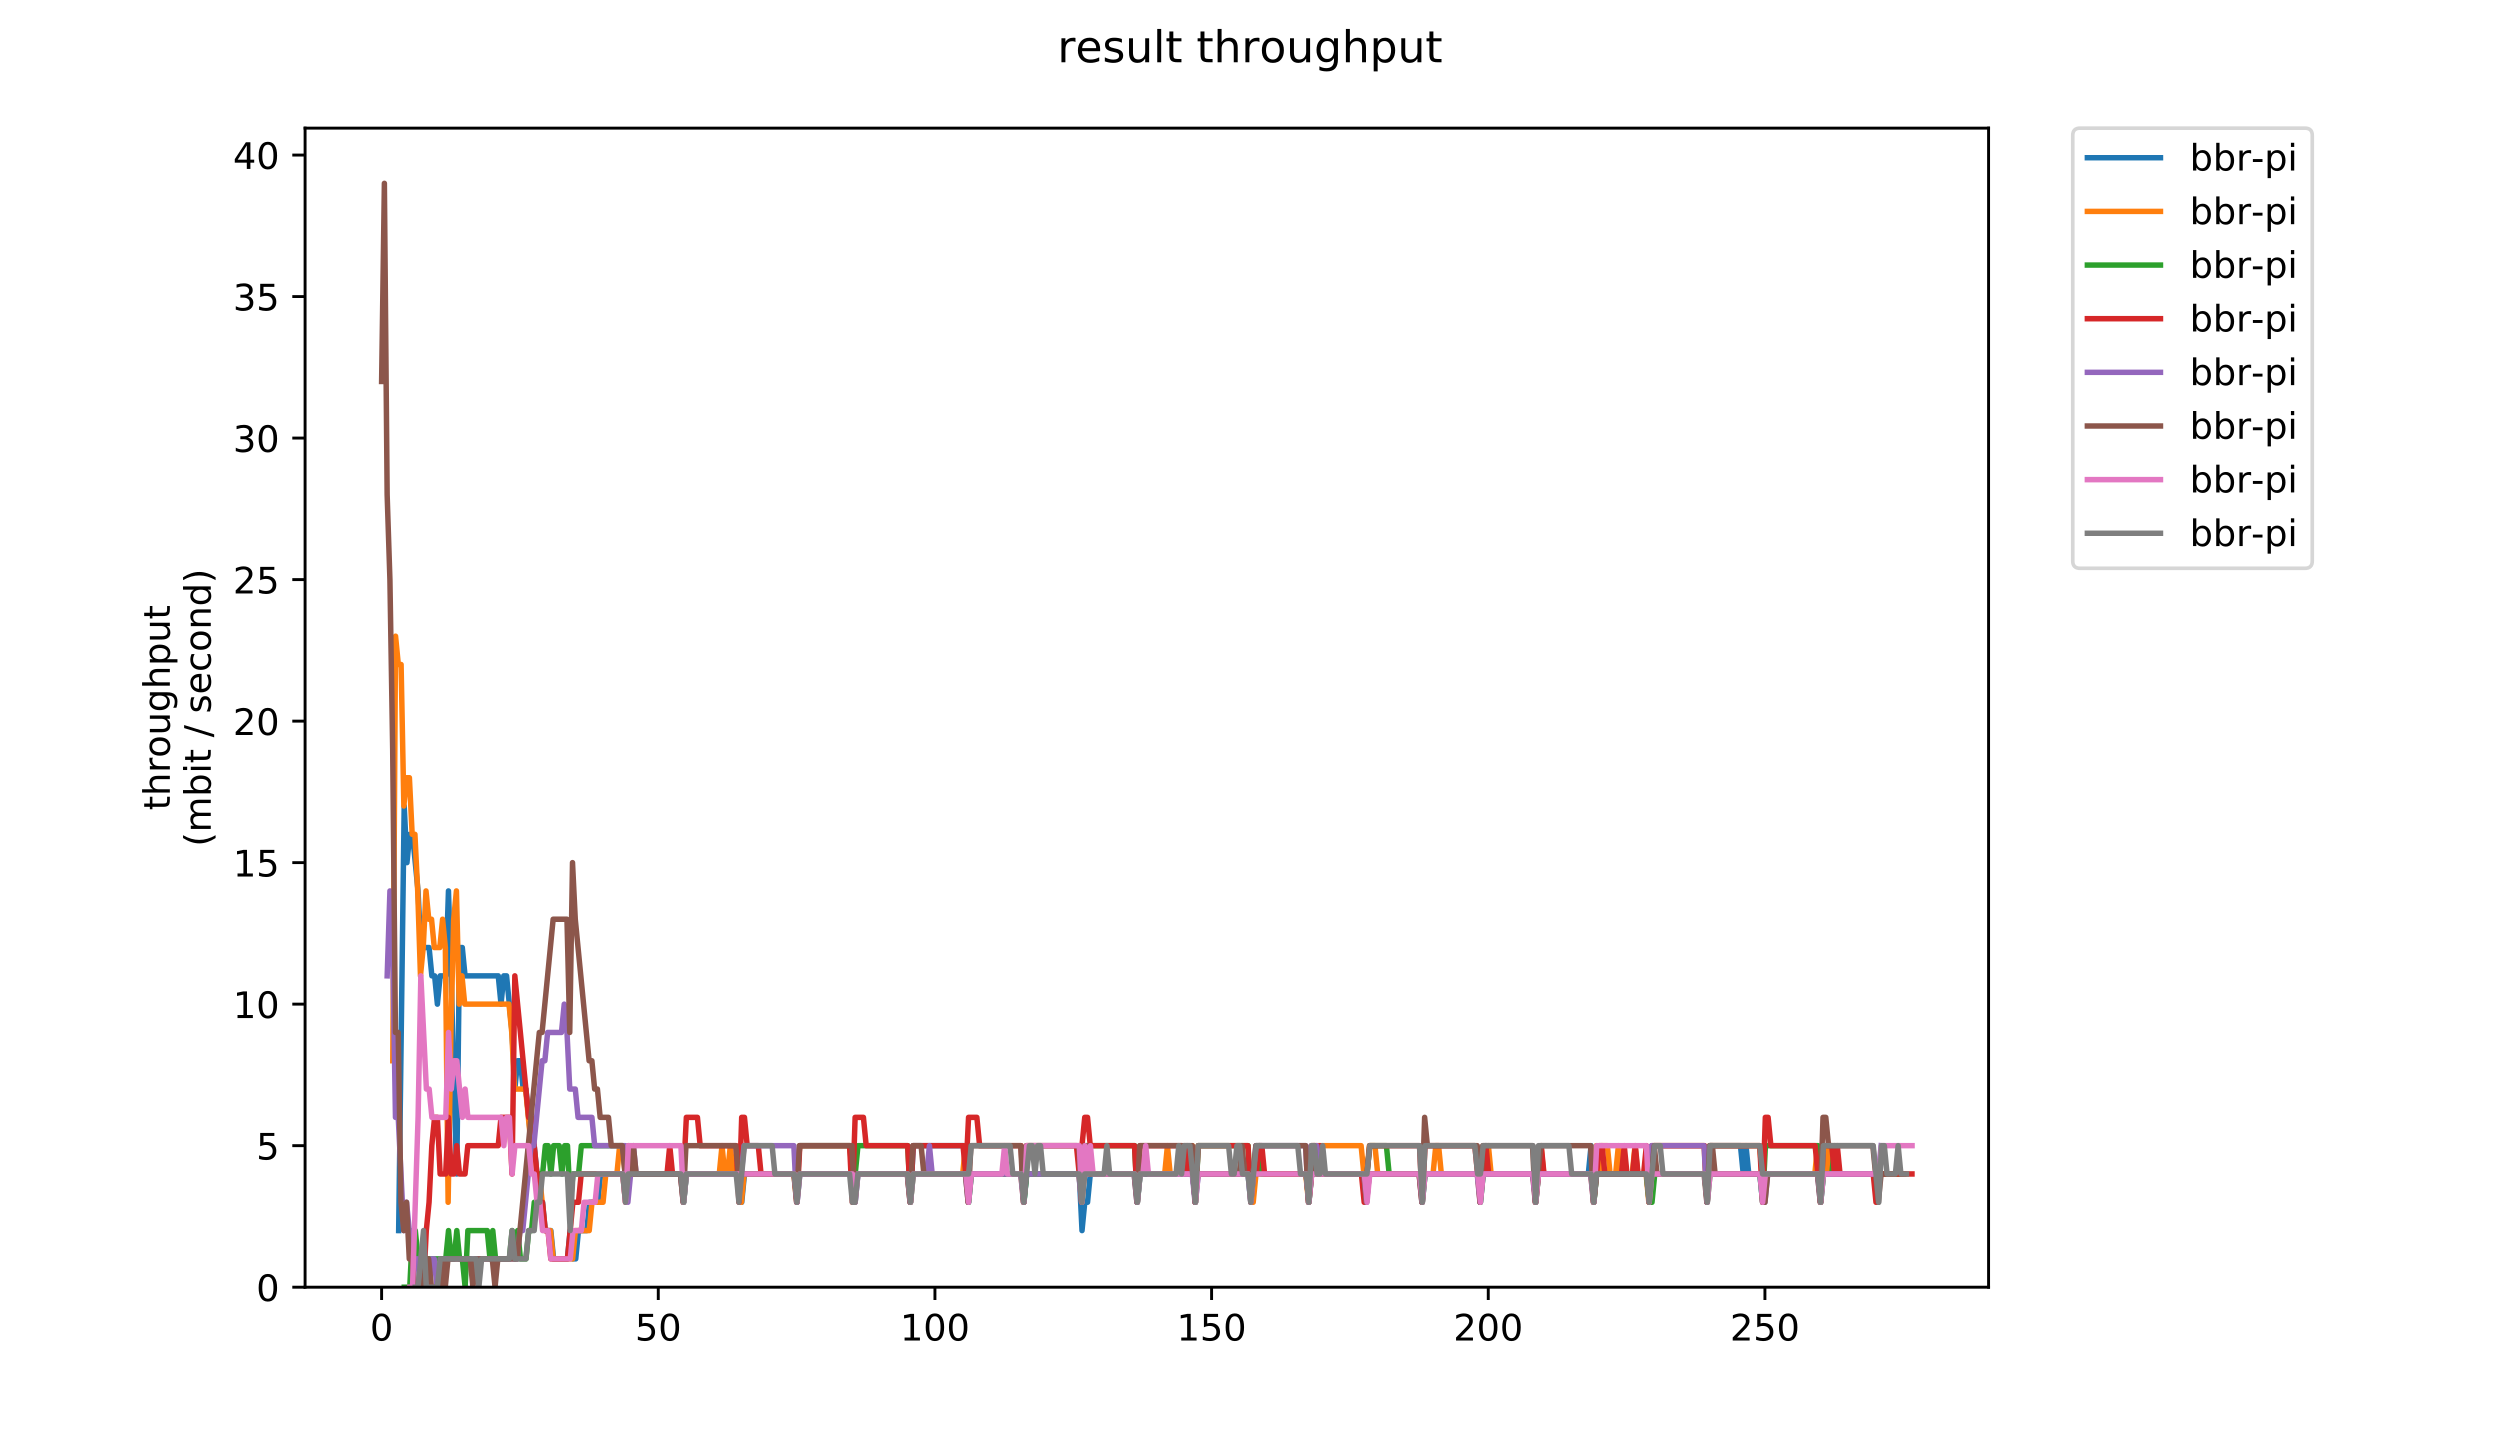 <?xml version="1.0" encoding="utf-8" standalone="no"?>
<!DOCTYPE svg PUBLIC "-//W3C//DTD SVG 1.1//EN"
  "http://www.w3.org/Graphics/SVG/1.1/DTD/svg11.dtd">
<!-- Created with matplotlib (https://matplotlib.org/) -->
<svg height="396pt" version="1.1" viewBox="0 0 684 396" width="684pt" xmlns="http://www.w3.org/2000/svg" xmlns:xlink="http://www.w3.org/1999/xlink">
 <defs>
  <style type="text/css">
*{stroke-linecap:butt;stroke-linejoin:round;}
  </style>
 </defs>
 <g id="figure_1">
  <g id="patch_1">
   <path d="M 0 396 
L 684 396 
L 684 0 
L 0 0 
z
" style="fill:#ffffff;"/>
  </g>
  <g id="axes_1">
   <g id="patch_2">
    <path d="M 83.472 352.174 
L 544.074 352.174 
L 544.074 35.062 
L 83.472 35.062 
z
" style="fill:#ffffff;"/>
   </g>
   <g id="matplotlib.axis_1">
    <g id="xtick_1">
     <g id="line2d_1">
      <defs>
       <path d="M 0 0 
L 0 3.5 
" id="m14597b8c49" style="stroke:#000000;stroke-width:0.8;"/>
      </defs>
      <g>
       <use style="stroke:#000000;stroke-width:0.8;" x="104.409" xlink:href="#m14597b8c49" y="352.174"/>
      </g>
     </g>
     <g id="text_1">
      <!-- 0 -->
      <defs>
       <path d="M 31.781 66.406 
Q 24.172 66.406 20.328 58.906 
Q 16.5 51.422 16.5 36.375 
Q 16.5 21.391 20.328 13.891 
Q 24.172 6.391 31.781 6.391 
Q 39.453 6.391 43.281 13.891 
Q 47.125 21.391 47.125 36.375 
Q 47.125 51.422 43.281 58.906 
Q 39.453 66.406 31.781 66.406 
z
M 31.781 74.219 
Q 44.047 74.219 50.516 64.516 
Q 56.984 54.828 56.984 36.375 
Q 56.984 17.969 50.516 8.266 
Q 44.047 -1.422 31.781 -1.422 
Q 19.531 -1.422 13.062 8.266 
Q 6.594 17.969 6.594 36.375 
Q 6.594 54.828 13.062 64.516 
Q 19.531 74.219 31.781 74.219 
z
" id="DejaVuSans-48"/>
      </defs>
      <g transform="translate(101.228 366.773)scale(0.1 -0.1)">
       <use xlink:href="#DejaVuSans-48"/>
      </g>
     </g>
    </g>
    <g id="xtick_2">
     <g id="line2d_2">
      <g>
       <use style="stroke:#000000;stroke-width:0.8;" x="180.103" xlink:href="#m14597b8c49" y="352.174"/>
      </g>
     </g>
     <g id="text_2">
      <!-- 50 -->
      <defs>
       <path d="M 10.797 72.906 
L 49.516 72.906 
L 49.516 64.594 
L 19.828 64.594 
L 19.828 46.734 
Q 21.969 47.469 24.109 47.828 
Q 26.266 48.188 28.422 48.188 
Q 40.625 48.188 47.75 41.5 
Q 54.891 34.812 54.891 23.391 
Q 54.891 11.625 47.562 5.094 
Q 40.234 -1.422 26.906 -1.422 
Q 22.312 -1.422 17.547 -0.641 
Q 12.797 0.141 7.719 1.703 
L 7.719 11.625 
Q 12.109 9.234 16.797 8.062 
Q 21.484 6.891 26.703 6.891 
Q 35.156 6.891 40.078 11.328 
Q 45.016 15.766 45.016 23.391 
Q 45.016 31 40.078 35.438 
Q 35.156 39.891 26.703 39.891 
Q 22.75 39.891 18.812 39.016 
Q 14.891 38.141 10.797 36.281 
z
" id="DejaVuSans-53"/>
      </defs>
      <g transform="translate(173.741 366.773)scale(0.1 -0.1)">
       <use xlink:href="#DejaVuSans-53"/>
       <use x="63.623" xlink:href="#DejaVuSans-48"/>
      </g>
     </g>
    </g>
    <g id="xtick_3">
     <g id="line2d_3">
      <g>
       <use style="stroke:#000000;stroke-width:0.8;" x="255.798" xlink:href="#m14597b8c49" y="352.174"/>
      </g>
     </g>
     <g id="text_3">
      <!-- 100 -->
      <defs>
       <path d="M 12.406 8.297 
L 28.516 8.297 
L 28.516 63.922 
L 10.984 60.406 
L 10.984 69.391 
L 28.422 72.906 
L 38.281 72.906 
L 38.281 8.297 
L 54.391 8.297 
L 54.391 0 
L 12.406 0 
z
" id="DejaVuSans-49"/>
      </defs>
      <g transform="translate(246.254 366.773)scale(0.1 -0.1)">
       <use xlink:href="#DejaVuSans-49"/>
       <use x="63.623" xlink:href="#DejaVuSans-48"/>
       <use x="127.246" xlink:href="#DejaVuSans-48"/>
      </g>
     </g>
    </g>
    <g id="xtick_4">
     <g id="line2d_4">
      <g>
       <use style="stroke:#000000;stroke-width:0.8;" x="331.492" xlink:href="#m14597b8c49" y="352.174"/>
      </g>
     </g>
     <g id="text_4">
      <!-- 150 -->
      <g transform="translate(321.949 366.773)scale(0.1 -0.1)">
       <use xlink:href="#DejaVuSans-49"/>
       <use x="63.623" xlink:href="#DejaVuSans-53"/>
       <use x="127.246" xlink:href="#DejaVuSans-48"/>
      </g>
     </g>
    </g>
    <g id="xtick_5">
     <g id="line2d_5">
      <g>
       <use style="stroke:#000000;stroke-width:0.8;" x="407.187" xlink:href="#m14597b8c49" y="352.174"/>
      </g>
     </g>
     <g id="text_5">
      <!-- 200 -->
      <defs>
       <path d="M 19.188 8.297 
L 53.609 8.297 
L 53.609 0 
L 7.328 0 
L 7.328 8.297 
Q 12.938 14.109 22.625 23.891 
Q 32.328 33.688 34.812 36.531 
Q 39.547 41.844 41.422 45.531 
Q 43.312 49.219 43.312 52.781 
Q 43.312 58.594 39.234 62.25 
Q 35.156 65.922 28.609 65.922 
Q 23.969 65.922 18.812 64.312 
Q 13.672 62.703 7.812 59.422 
L 7.812 69.391 
Q 13.766 71.781 18.938 73 
Q 24.125 74.219 28.422 74.219 
Q 39.75 74.219 46.484 68.547 
Q 53.219 62.891 53.219 53.422 
Q 53.219 48.922 51.531 44.891 
Q 49.859 40.875 45.406 35.406 
Q 44.188 33.984 37.641 27.219 
Q 31.109 20.453 19.188 8.297 
z
" id="DejaVuSans-50"/>
      </defs>
      <g transform="translate(397.643 366.773)scale(0.1 -0.1)">
       <use xlink:href="#DejaVuSans-50"/>
       <use x="63.623" xlink:href="#DejaVuSans-48"/>
       <use x="127.246" xlink:href="#DejaVuSans-48"/>
      </g>
     </g>
    </g>
    <g id="xtick_6">
     <g id="line2d_6">
      <g>
       <use style="stroke:#000000;stroke-width:0.8;" x="482.882" xlink:href="#m14597b8c49" y="352.174"/>
      </g>
     </g>
     <g id="text_6">
      <!-- 250 -->
      <g transform="translate(473.338 366.773)scale(0.1 -0.1)">
       <use xlink:href="#DejaVuSans-50"/>
       <use x="63.623" xlink:href="#DejaVuSans-53"/>
       <use x="127.246" xlink:href="#DejaVuSans-48"/>
      </g>
     </g>
    </g>
   </g>
   <g id="matplotlib.axis_2">
    <g id="ytick_1">
     <g id="line2d_7">
      <defs>
       <path d="M 0 0 
L -3.5 0 
" id="m90aaa22630" style="stroke:#000000;stroke-width:0.8;"/>
      </defs>
      <g>
       <use style="stroke:#000000;stroke-width:0.8;" x="83.472" xlink:href="#m90aaa22630" y="352.174"/>
      </g>
     </g>
     <g id="text_7">
      <!-- 0 -->
      <g transform="translate(70.11 355.973)scale(0.1 -0.1)">
       <use xlink:href="#DejaVuSans-48"/>
      </g>
     </g>
    </g>
    <g id="ytick_2">
     <g id="line2d_8">
      <g>
       <use style="stroke:#000000;stroke-width:0.8;" x="83.472" xlink:href="#m90aaa22630" y="313.455"/>
      </g>
     </g>
     <g id="text_8">
      <!-- 5 -->
      <g transform="translate(70.11 317.254)scale(0.1 -0.1)">
       <use xlink:href="#DejaVuSans-53"/>
      </g>
     </g>
    </g>
    <g id="ytick_3">
     <g id="line2d_9">
      <g>
       <use style="stroke:#000000;stroke-width:0.8;" x="83.472" xlink:href="#m90aaa22630" y="274.735"/>
      </g>
     </g>
     <g id="text_9">
      <!-- 10 -->
      <g transform="translate(63.747 278.535)scale(0.1 -0.1)">
       <use xlink:href="#DejaVuSans-49"/>
       <use x="63.623" xlink:href="#DejaVuSans-48"/>
      </g>
     </g>
    </g>
    <g id="ytick_4">
     <g id="line2d_10">
      <g>
       <use style="stroke:#000000;stroke-width:0.8;" x="83.472" xlink:href="#m90aaa22630" y="236.016"/>
      </g>
     </g>
     <g id="text_10">
      <!-- 15 -->
      <g transform="translate(63.747 239.815)scale(0.1 -0.1)">
       <use xlink:href="#DejaVuSans-49"/>
       <use x="63.623" xlink:href="#DejaVuSans-53"/>
      </g>
     </g>
    </g>
    <g id="ytick_5">
     <g id="line2d_11">
      <g>
       <use style="stroke:#000000;stroke-width:0.8;" x="83.472" xlink:href="#m90aaa22630" y="197.297"/>
      </g>
     </g>
     <g id="text_11">
      <!-- 20 -->
      <g transform="translate(63.747 201.096)scale(0.1 -0.1)">
       <use xlink:href="#DejaVuSans-50"/>
       <use x="63.623" xlink:href="#DejaVuSans-48"/>
      </g>
     </g>
    </g>
    <g id="ytick_6">
     <g id="line2d_12">
      <g>
       <use style="stroke:#000000;stroke-width:0.8;" x="83.472" xlink:href="#m90aaa22630" y="158.577"/>
      </g>
     </g>
     <g id="text_12">
      <!-- 25 -->
      <g transform="translate(63.747 162.377)scale(0.1 -0.1)">
       <use xlink:href="#DejaVuSans-50"/>
       <use x="63.623" xlink:href="#DejaVuSans-53"/>
      </g>
     </g>
    </g>
    <g id="ytick_7">
     <g id="line2d_13">
      <g>
       <use style="stroke:#000000;stroke-width:0.8;" x="83.472" xlink:href="#m90aaa22630" y="119.858"/>
      </g>
     </g>
     <g id="text_13">
      <!-- 30 -->
      <defs>
       <path d="M 40.578 39.312 
Q 47.656 37.797 51.625 33 
Q 55.609 28.219 55.609 21.188 
Q 55.609 10.406 48.188 4.484 
Q 40.766 -1.422 27.094 -1.422 
Q 22.516 -1.422 17.656 -0.516 
Q 12.797 0.391 7.625 2.203 
L 7.625 11.719 
Q 11.719 9.328 16.594 8.109 
Q 21.484 6.891 26.812 6.891 
Q 36.078 6.891 40.938 10.547 
Q 45.797 14.203 45.797 21.188 
Q 45.797 27.641 41.281 31.266 
Q 36.766 34.906 28.719 34.906 
L 20.219 34.906 
L 20.219 43.016 
L 29.109 43.016 
Q 36.375 43.016 40.234 45.922 
Q 44.094 48.828 44.094 54.297 
Q 44.094 59.906 40.109 62.906 
Q 36.141 65.922 28.719 65.922 
Q 24.656 65.922 20.016 65.031 
Q 15.375 64.156 9.812 62.312 
L 9.812 71.094 
Q 15.438 72.656 20.344 73.438 
Q 25.25 74.219 29.594 74.219 
Q 40.828 74.219 47.359 69.109 
Q 53.906 64.016 53.906 55.328 
Q 53.906 49.266 50.438 45.094 
Q 46.969 40.922 40.578 39.312 
z
" id="DejaVuSans-51"/>
      </defs>
      <g transform="translate(63.747 123.657)scale(0.1 -0.1)">
       <use xlink:href="#DejaVuSans-51"/>
       <use x="63.623" xlink:href="#DejaVuSans-48"/>
      </g>
     </g>
    </g>
    <g id="ytick_8">
     <g id="line2d_14">
      <g>
       <use style="stroke:#000000;stroke-width:0.8;" x="83.472" xlink:href="#m90aaa22630" y="81.139"/>
      </g>
     </g>
     <g id="text_14">
      <!-- 35 -->
      <g transform="translate(63.747 84.938)scale(0.1 -0.1)">
       <use xlink:href="#DejaVuSans-51"/>
       <use x="63.623" xlink:href="#DejaVuSans-53"/>
      </g>
     </g>
    </g>
    <g id="ytick_9">
     <g id="line2d_15">
      <g>
       <use style="stroke:#000000;stroke-width:0.8;" x="83.472" xlink:href="#m90aaa22630" y="42.419"/>
      </g>
     </g>
     <g id="text_15">
      <!-- 40 -->
      <defs>
       <path d="M 37.797 64.312 
L 12.891 25.391 
L 37.797 25.391 
z
M 35.203 72.906 
L 47.609 72.906 
L 47.609 25.391 
L 58.016 25.391 
L 58.016 17.188 
L 47.609 17.188 
L 47.609 0 
L 37.797 0 
L 37.797 17.188 
L 4.891 17.188 
L 4.891 26.703 
z
" id="DejaVuSans-52"/>
      </defs>
      <g transform="translate(63.747 46.218)scale(0.1 -0.1)">
       <use xlink:href="#DejaVuSans-52"/>
       <use x="63.623" xlink:href="#DejaVuSans-48"/>
      </g>
     </g>
    </g>
    <g id="text_16">
     <!-- throughput -->
     <defs>
      <path d="M 18.312 70.219 
L 18.312 54.688 
L 36.812 54.688 
L 36.812 47.703 
L 18.312 47.703 
L 18.312 18.016 
Q 18.312 11.328 20.141 9.422 
Q 21.969 7.516 27.594 7.516 
L 36.812 7.516 
L 36.812 0 
L 27.594 0 
Q 17.188 0 13.234 3.875 
Q 9.281 7.766 9.281 18.016 
L 9.281 47.703 
L 2.688 47.703 
L 2.688 54.688 
L 9.281 54.688 
L 9.281 70.219 
z
" id="DejaVuSans-116"/>
      <path d="M 54.891 33.016 
L 54.891 0 
L 45.906 0 
L 45.906 32.719 
Q 45.906 40.484 42.875 44.328 
Q 39.844 48.188 33.797 48.188 
Q 26.516 48.188 22.312 43.547 
Q 18.109 38.922 18.109 30.906 
L 18.109 0 
L 9.078 0 
L 9.078 75.984 
L 18.109 75.984 
L 18.109 46.188 
Q 21.344 51.125 25.703 53.562 
Q 30.078 56 35.797 56 
Q 45.219 56 50.047 50.172 
Q 54.891 44.344 54.891 33.016 
z
" id="DejaVuSans-104"/>
      <path d="M 41.109 46.297 
Q 39.594 47.172 37.812 47.578 
Q 36.031 48 33.891 48 
Q 26.266 48 22.188 43.047 
Q 18.109 38.094 18.109 28.812 
L 18.109 0 
L 9.078 0 
L 9.078 54.688 
L 18.109 54.688 
L 18.109 46.188 
Q 20.953 51.172 25.484 53.578 
Q 30.031 56 36.531 56 
Q 37.453 56 38.578 55.875 
Q 39.703 55.766 41.062 55.516 
z
" id="DejaVuSans-114"/>
      <path d="M 30.609 48.391 
Q 23.391 48.391 19.188 42.75 
Q 14.984 37.109 14.984 27.297 
Q 14.984 17.484 19.156 11.844 
Q 23.344 6.203 30.609 6.203 
Q 37.797 6.203 41.984 11.859 
Q 46.188 17.531 46.188 27.297 
Q 46.188 37.016 41.984 42.703 
Q 37.797 48.391 30.609 48.391 
z
M 30.609 56 
Q 42.328 56 49.016 48.375 
Q 55.719 40.766 55.719 27.297 
Q 55.719 13.875 49.016 6.219 
Q 42.328 -1.422 30.609 -1.422 
Q 18.844 -1.422 12.172 6.219 
Q 5.516 13.875 5.516 27.297 
Q 5.516 40.766 12.172 48.375 
Q 18.844 56 30.609 56 
z
" id="DejaVuSans-111"/>
      <path d="M 8.5 21.578 
L 8.5 54.688 
L 17.484 54.688 
L 17.484 21.922 
Q 17.484 14.156 20.5 10.266 
Q 23.531 6.391 29.594 6.391 
Q 36.859 6.391 41.078 11.031 
Q 45.312 15.672 45.312 23.688 
L 45.312 54.688 
L 54.297 54.688 
L 54.297 0 
L 45.312 0 
L 45.312 8.406 
Q 42.047 3.422 37.719 1 
Q 33.406 -1.422 27.688 -1.422 
Q 18.266 -1.422 13.375 4.438 
Q 8.5 10.297 8.5 21.578 
z
M 31.109 56 
z
" id="DejaVuSans-117"/>
      <path d="M 45.406 27.984 
Q 45.406 37.75 41.375 43.109 
Q 37.359 48.484 30.078 48.484 
Q 22.859 48.484 18.828 43.109 
Q 14.797 37.75 14.797 27.984 
Q 14.797 18.266 18.828 12.891 
Q 22.859 7.516 30.078 7.516 
Q 37.359 7.516 41.375 12.891 
Q 45.406 18.266 45.406 27.984 
z
M 54.391 6.781 
Q 54.391 -7.172 48.188 -13.984 
Q 42 -20.797 29.203 -20.797 
Q 24.469 -20.797 20.266 -20.094 
Q 16.062 -19.391 12.109 -17.922 
L 12.109 -9.188 
Q 16.062 -11.328 19.922 -12.344 
Q 23.781 -13.375 27.781 -13.375 
Q 36.625 -13.375 41.016 -8.766 
Q 45.406 -4.156 45.406 5.172 
L 45.406 9.625 
Q 42.625 4.781 38.281 2.391 
Q 33.938 0 27.875 0 
Q 17.828 0 11.672 7.656 
Q 5.516 15.328 5.516 27.984 
Q 5.516 40.672 11.672 48.328 
Q 17.828 56 27.875 56 
Q 33.938 56 38.281 53.609 
Q 42.625 51.219 45.406 46.391 
L 45.406 54.688 
L 54.391 54.688 
z
" id="DejaVuSans-103"/>
      <path d="M 18.109 8.203 
L 18.109 -20.797 
L 9.078 -20.797 
L 9.078 54.688 
L 18.109 54.688 
L 18.109 46.391 
Q 20.953 51.266 25.266 53.625 
Q 29.594 56 35.594 56 
Q 45.562 56 51.781 48.094 
Q 58.016 40.188 58.016 27.297 
Q 58.016 14.406 51.781 6.484 
Q 45.562 -1.422 35.594 -1.422 
Q 29.594 -1.422 25.266 0.953 
Q 20.953 3.328 18.109 8.203 
z
M 48.688 27.297 
Q 48.688 37.203 44.609 42.844 
Q 40.531 48.484 33.406 48.484 
Q 26.266 48.484 22.188 42.844 
Q 18.109 37.203 18.109 27.297 
Q 18.109 17.391 22.188 11.75 
Q 26.266 6.109 33.406 6.109 
Q 40.531 6.109 44.609 11.75 
Q 48.688 17.391 48.688 27.297 
z
" id="DejaVuSans-112"/>
     </defs>
     <g transform="translate(46.47 221.675)rotate(-90)scale(0.1 -0.1)">
      <use xlink:href="#DejaVuSans-116"/>
      <use x="39.209" xlink:href="#DejaVuSans-104"/>
      <use x="102.588" xlink:href="#DejaVuSans-114"/>
      <use x="143.67" xlink:href="#DejaVuSans-111"/>
      <use x="204.852" xlink:href="#DejaVuSans-117"/>
      <use x="268.23" xlink:href="#DejaVuSans-103"/>
      <use x="331.707" xlink:href="#DejaVuSans-104"/>
      <use x="395.086" xlink:href="#DejaVuSans-112"/>
      <use x="458.562" xlink:href="#DejaVuSans-117"/>
      <use x="521.941" xlink:href="#DejaVuSans-116"/>
     </g>
     <!-- (mbit / second) -->
     <defs>
      <path d="M 31 75.875 
Q 24.469 64.656 21.281 53.656 
Q 18.109 42.672 18.109 31.391 
Q 18.109 20.125 21.312 9.062 
Q 24.516 -2 31 -13.188 
L 23.188 -13.188 
Q 15.875 -1.703 12.234 9.375 
Q 8.594 20.453 8.594 31.391 
Q 8.594 42.281 12.203 53.312 
Q 15.828 64.359 23.188 75.875 
z
" id="DejaVuSans-40"/>
      <path d="M 52 44.188 
Q 55.375 50.25 60.062 53.125 
Q 64.75 56 71.094 56 
Q 79.641 56 84.281 50.016 
Q 88.922 44.047 88.922 33.016 
L 88.922 0 
L 79.891 0 
L 79.891 32.719 
Q 79.891 40.578 77.094 44.375 
Q 74.312 48.188 68.609 48.188 
Q 61.625 48.188 57.562 43.547 
Q 53.516 38.922 53.516 30.906 
L 53.516 0 
L 44.484 0 
L 44.484 32.719 
Q 44.484 40.625 41.703 44.406 
Q 38.922 48.188 33.109 48.188 
Q 26.219 48.188 22.156 43.531 
Q 18.109 38.875 18.109 30.906 
L 18.109 0 
L 9.078 0 
L 9.078 54.688 
L 18.109 54.688 
L 18.109 46.188 
Q 21.188 51.219 25.484 53.609 
Q 29.781 56 35.688 56 
Q 41.656 56 45.828 52.969 
Q 50 49.953 52 44.188 
z
" id="DejaVuSans-109"/>
      <path d="M 48.688 27.297 
Q 48.688 37.203 44.609 42.844 
Q 40.531 48.484 33.406 48.484 
Q 26.266 48.484 22.188 42.844 
Q 18.109 37.203 18.109 27.297 
Q 18.109 17.391 22.188 11.75 
Q 26.266 6.109 33.406 6.109 
Q 40.531 6.109 44.609 11.75 
Q 48.688 17.391 48.688 27.297 
z
M 18.109 46.391 
Q 20.953 51.266 25.266 53.625 
Q 29.594 56 35.594 56 
Q 45.562 56 51.781 48.094 
Q 58.016 40.188 58.016 27.297 
Q 58.016 14.406 51.781 6.484 
Q 45.562 -1.422 35.594 -1.422 
Q 29.594 -1.422 25.266 0.953 
Q 20.953 3.328 18.109 8.203 
L 18.109 0 
L 9.078 0 
L 9.078 75.984 
L 18.109 75.984 
z
" id="DejaVuSans-98"/>
      <path d="M 9.422 54.688 
L 18.406 54.688 
L 18.406 0 
L 9.422 0 
z
M 9.422 75.984 
L 18.406 75.984 
L 18.406 64.594 
L 9.422 64.594 
z
" id="DejaVuSans-105"/>
      <path id="DejaVuSans-32"/>
      <path d="M 25.391 72.906 
L 33.688 72.906 
L 8.297 -9.281 
L 0 -9.281 
z
" id="DejaVuSans-47"/>
      <path d="M 44.281 53.078 
L 44.281 44.578 
Q 40.484 46.531 36.375 47.5 
Q 32.281 48.484 27.875 48.484 
Q 21.188 48.484 17.844 46.438 
Q 14.5 44.391 14.5 40.281 
Q 14.5 37.156 16.891 35.375 
Q 19.281 33.594 26.516 31.984 
L 29.594 31.297 
Q 39.156 29.25 43.188 25.516 
Q 47.219 21.781 47.219 15.094 
Q 47.219 7.469 41.188 3.016 
Q 35.156 -1.422 24.609 -1.422 
Q 20.219 -1.422 15.453 -0.562 
Q 10.688 0.297 5.422 2 
L 5.422 11.281 
Q 10.406 8.688 15.234 7.391 
Q 20.062 6.109 24.812 6.109 
Q 31.156 6.109 34.562 8.281 
Q 37.984 10.453 37.984 14.406 
Q 37.984 18.062 35.516 20.016 
Q 33.062 21.969 24.703 23.781 
L 21.578 24.516 
Q 13.234 26.266 9.516 29.906 
Q 5.812 33.547 5.812 39.891 
Q 5.812 47.609 11.281 51.797 
Q 16.75 56 26.812 56 
Q 31.781 56 36.172 55.266 
Q 40.578 54.547 44.281 53.078 
z
" id="DejaVuSans-115"/>
      <path d="M 56.203 29.594 
L 56.203 25.203 
L 14.891 25.203 
Q 15.484 15.922 20.484 11.062 
Q 25.484 6.203 34.422 6.203 
Q 39.594 6.203 44.453 7.469 
Q 49.312 8.734 54.109 11.281 
L 54.109 2.781 
Q 49.266 0.734 44.188 -0.344 
Q 39.109 -1.422 33.891 -1.422 
Q 20.797 -1.422 13.156 6.188 
Q 5.516 13.812 5.516 26.812 
Q 5.516 40.234 12.766 48.109 
Q 20.016 56 32.328 56 
Q 43.359 56 49.781 48.891 
Q 56.203 41.797 56.203 29.594 
z
M 47.219 32.234 
Q 47.125 39.594 43.094 43.984 
Q 39.062 48.391 32.422 48.391 
Q 24.906 48.391 20.391 44.141 
Q 15.875 39.891 15.188 32.172 
z
" id="DejaVuSans-101"/>
      <path d="M 48.781 52.594 
L 48.781 44.188 
Q 44.969 46.297 41.141 47.344 
Q 37.312 48.391 33.406 48.391 
Q 24.656 48.391 19.812 42.844 
Q 14.984 37.312 14.984 27.297 
Q 14.984 17.281 19.812 11.734 
Q 24.656 6.203 33.406 6.203 
Q 37.312 6.203 41.141 7.25 
Q 44.969 8.297 48.781 10.406 
L 48.781 2.094 
Q 45.016 0.344 40.984 -0.531 
Q 36.969 -1.422 32.422 -1.422 
Q 20.062 -1.422 12.781 6.344 
Q 5.516 14.109 5.516 27.297 
Q 5.516 40.672 12.859 48.328 
Q 20.219 56 33.016 56 
Q 37.156 56 41.109 55.141 
Q 45.062 54.297 48.781 52.594 
z
" id="DejaVuSans-99"/>
      <path d="M 54.891 33.016 
L 54.891 0 
L 45.906 0 
L 45.906 32.719 
Q 45.906 40.484 42.875 44.328 
Q 39.844 48.188 33.797 48.188 
Q 26.516 48.188 22.312 43.547 
Q 18.109 38.922 18.109 30.906 
L 18.109 0 
L 9.078 0 
L 9.078 54.688 
L 18.109 54.688 
L 18.109 46.188 
Q 21.344 51.125 25.703 53.562 
Q 30.078 56 35.797 56 
Q 45.219 56 50.047 50.172 
Q 54.891 44.344 54.891 33.016 
z
" id="DejaVuSans-110"/>
      <path d="M 45.406 46.391 
L 45.406 75.984 
L 54.391 75.984 
L 54.391 0 
L 45.406 0 
L 45.406 8.203 
Q 42.578 3.328 38.25 0.953 
Q 33.938 -1.422 27.875 -1.422 
Q 17.969 -1.422 11.734 6.484 
Q 5.516 14.406 5.516 27.297 
Q 5.516 40.188 11.734 48.094 
Q 17.969 56 27.875 56 
Q 33.938 56 38.25 53.625 
Q 42.578 51.266 45.406 46.391 
z
M 14.797 27.297 
Q 14.797 17.391 18.875 11.75 
Q 22.953 6.109 30.078 6.109 
Q 37.203 6.109 41.297 11.75 
Q 45.406 17.391 45.406 27.297 
Q 45.406 37.203 41.297 42.844 
Q 37.203 48.484 30.078 48.484 
Q 22.953 48.484 18.875 42.844 
Q 14.797 37.203 14.797 27.297 
z
" id="DejaVuSans-100"/>
      <path d="M 8.016 75.875 
L 15.828 75.875 
Q 23.141 64.359 26.781 53.312 
Q 30.422 42.281 30.422 31.391 
Q 30.422 20.453 26.781 9.375 
Q 23.141 -1.703 15.828 -13.188 
L 8.016 -13.188 
Q 14.5 -2 17.703 9.062 
Q 20.906 20.125 20.906 31.391 
Q 20.906 42.672 17.703 53.656 
Q 14.5 64.656 8.016 75.875 
z
" id="DejaVuSans-41"/>
     </defs>
     <g transform="translate(57.668 231.609)rotate(-90)scale(0.1 -0.1)">
      <use xlink:href="#DejaVuSans-40"/>
      <use x="39.014" xlink:href="#DejaVuSans-109"/>
      <use x="136.426" xlink:href="#DejaVuSans-98"/>
      <use x="199.902" xlink:href="#DejaVuSans-105"/>
      <use x="227.686" xlink:href="#DejaVuSans-116"/>
      <use x="266.895" xlink:href="#DejaVuSans-32"/>
      <use x="298.682" xlink:href="#DejaVuSans-47"/>
      <use x="332.373" xlink:href="#DejaVuSans-32"/>
      <use x="364.16" xlink:href="#DejaVuSans-115"/>
      <use x="416.26" xlink:href="#DejaVuSans-101"/>
      <use x="477.783" xlink:href="#DejaVuSans-99"/>
      <use x="532.764" xlink:href="#DejaVuSans-111"/>
      <use x="593.945" xlink:href="#DejaVuSans-110"/>
      <use x="657.324" xlink:href="#DejaVuSans-100"/>
      <use x="720.801" xlink:href="#DejaVuSans-41"/>
     </g>
    </g>
   </g>
   <g id="line2d_16">
    <path clip-path="url(#p330767e537)" d="M 109.073 336.686 
L 110.587 220.528 
L 111.344 236.016 
L 112.101 228.272 
L 112.858 228.272 
L 114.372 243.76 
L 115.129 259.248 
L 117.399 259.248 
L 118.156 266.992 
L 118.913 266.992 
L 119.67 274.735 
L 120.427 266.992 
L 121.941 266.992 
L 122.698 243.76 
L 123.455 266.992 
L 124.212 297.967 
L 124.969 321.199 
L 125.726 259.248 
L 126.483 259.248 
L 127.24 266.992 
L 136.323 266.992 
L 137.08 274.735 
L 137.837 266.992 
L 138.594 266.992 
L 140.108 282.479 
L 140.865 297.967 
L 141.622 290.223 
L 142.379 290.223 
L 143.136 297.967 
L 143.893 297.967 
L 145.406 313.455 
L 146.163 313.455 
L 147.677 328.943 
L 148.434 328.943 
L 149.191 336.686 
L 150.705 336.686 
L 151.462 344.43 
L 155.247 344.43 
L 156.004 336.686 
L 156.761 344.43 
L 157.518 344.43 
L 158.275 336.686 
L 160.545 336.686 
L 161.302 328.943 
L 163.573 328.943 
L 164.33 321.199 
L 186.282 321.199 
L 187.038 328.943 
L 187.795 321.199 
L 202.177 321.199 
L 202.934 328.943 
L 203.691 321.199 
L 217.316 321.199 
L 218.073 328.943 
L 218.83 321.199 
L 233.212 321.199 
L 233.969 328.943 
L 234.726 321.199 
L 248.351 321.199 
L 249.108 328.943 
L 249.865 313.455 
L 264.247 313.455 
L 265.004 328.943 
L 265.761 321.199 
L 279.386 321.199 
L 280.143 328.943 
L 280.9 321.199 
L 295.282 321.199 
L 296.039 336.686 
L 296.796 328.943 
L 297.553 328.943 
L 298.309 321.199 
L 310.421 321.199 
L 311.178 328.943 
L 311.935 321.199 
L 326.316 321.199 
L 327.073 328.943 
L 327.83 321.199 
L 341.455 321.199 
L 342.212 328.943 
L 342.969 321.199 
L 357.351 321.199 
L 358.108 328.943 
L 358.865 321.199 
L 388.386 321.199 
L 389.143 328.943 
L 389.9 321.199 
L 404.282 321.199 
L 405.039 328.943 
L 406.553 313.455 
L 407.31 321.199 
L 419.421 321.199 
L 420.178 328.943 
L 420.935 321.199 
L 434.56 321.199 
L 435.317 313.455 
L 436.074 328.943 
L 436.831 321.199 
L 450.456 321.199 
L 451.212 328.943 
L 451.969 321.199 
L 466.351 321.199 
L 467.108 328.943 
L 467.865 313.455 
L 476.192 313.455 
L 476.949 321.199 
L 477.706 313.455 
L 478.463 321.199 
L 481.49 321.199 
L 482.247 328.943 
L 483.004 321.199 
L 497.386 321.199 
L 498.143 328.943 
L 498.9 321.199 
L 520.095 321.199 
L 520.095 321.199 
" style="fill:none;stroke:#1f77b4;stroke-linecap:square;stroke-width:1.5;"/>
   </g>
   <g id="line2d_17">
    <path clip-path="url(#p330767e537)" d="M 107.468 290.223 
L 108.225 174.065 
L 108.982 181.809 
L 109.739 181.809 
L 110.496 220.528 
L 111.253 212.784 
L 112.01 212.784 
L 112.767 228.272 
L 113.524 228.272 
L 114.281 243.76 
L 115.038 266.992 
L 115.795 259.248 
L 116.552 243.76 
L 117.309 251.504 
L 118.066 251.504 
L 118.823 259.248 
L 120.336 259.248 
L 121.093 251.504 
L 121.85 259.248 
L 122.607 328.943 
L 123.364 282.479 
L 124.121 251.504 
L 124.878 243.76 
L 125.635 274.735 
L 126.392 266.992 
L 127.149 274.735 
L 139.26 274.735 
L 140.017 282.479 
L 140.774 297.967 
L 143.802 297.967 
L 145.316 313.455 
L 146.073 313.455 
L 146.83 321.199 
L 147.586 321.199 
L 149.1 336.686 
L 150.614 336.686 
L 151.371 344.43 
L 156.67 344.43 
L 157.427 336.686 
L 161.211 336.686 
L 161.968 328.943 
L 164.996 328.943 
L 165.753 321.199 
L 168.781 321.199 
L 169.538 313.455 
L 170.295 313.455 
L 171.052 321.199 
L 186.191 321.199 
L 186.948 328.943 
L 187.705 321.199 
L 196.788 321.199 
L 197.545 313.455 
L 198.302 321.199 
L 199.059 321.199 
L 199.816 313.455 
L 200.573 321.199 
L 202.087 321.199 
L 202.844 328.943 
L 203.6 321.199 
L 217.225 321.199 
L 217.982 328.943 
L 218.739 321.199 
L 233.121 321.199 
L 233.878 328.943 
L 234.635 321.199 
L 248.26 321.199 
L 249.017 328.943 
L 249.774 321.199 
L 263.399 321.199 
L 264.156 313.455 
L 264.913 328.943 
L 265.67 321.199 
L 279.295 321.199 
L 280.052 328.943 
L 280.809 321.199 
L 295.191 321.199 
L 295.948 328.943 
L 296.705 321.199 
L 318.656 321.199 
L 319.413 313.455 
L 320.17 321.199 
L 323.198 321.199 
L 323.955 313.455 
L 324.712 321.199 
L 325.469 321.199 
L 326.226 313.455 
L 326.983 328.943 
L 327.74 321.199 
L 342.121 321.199 
L 342.878 328.943 
L 343.635 321.199 
L 357.26 321.199 
L 358.017 328.943 
L 358.774 313.455 
L 372.399 313.455 
L 373.156 321.199 
L 373.913 321.199 
L 374.67 313.455 
L 376.184 313.455 
L 376.941 321.199 
L 388.295 321.199 
L 389.052 328.943 
L 389.809 321.199 
L 392.08 321.199 
L 392.837 313.455 
L 393.594 313.455 
L 394.351 321.199 
L 404.191 321.199 
L 404.948 328.943 
L 405.705 321.199 
L 406.462 321.199 
L 407.219 313.455 
L 407.976 321.199 
L 419.33 321.199 
L 420.087 328.943 
L 421.601 313.455 
L 422.358 321.199 
L 435.226 321.199 
L 435.983 328.943 
L 436.74 313.455 
L 437.497 321.199 
L 438.254 313.455 
L 439.767 313.455 
L 440.524 321.199 
L 442.038 321.199 
L 442.795 313.455 
L 443.552 321.199 
L 446.58 321.199 
L 447.337 313.455 
L 448.094 321.199 
L 450.365 321.199 
L 451.122 328.943 
L 452.636 313.455 
L 466.261 313.455 
L 467.018 328.943 
L 467.774 313.455 
L 481.399 313.455 
L 482.156 321.199 
L 496.538 321.199 
L 497.295 313.455 
L 498.052 328.943 
L 498.809 321.199 
L 499.566 321.199 
L 500.323 313.455 
L 501.08 321.199 
L 519.247 321.199 
L 519.247 321.199 
" style="fill:none;stroke:#ff7f0e;stroke-linecap:square;stroke-width:1.5;"/>
   </g>
   <g id="line2d_18">
    <path clip-path="url(#p330767e537)" d="M 110.602 352.174 
L 112.116 352.174 
L 112.873 336.686 
L 113.63 336.686 
L 114.387 344.43 
L 121.956 344.43 
L 122.713 336.686 
L 123.47 344.43 
L 124.227 344.43 
L 124.984 336.686 
L 125.741 344.43 
L 126.498 344.43 
L 127.255 352.174 
L 128.012 336.686 
L 133.31 336.686 
L 134.067 344.43 
L 134.824 336.686 
L 135.581 344.43 
L 139.366 344.43 
L 140.123 336.686 
L 140.88 344.43 
L 141.637 336.686 
L 142.394 344.43 
L 143.908 344.43 
L 144.665 336.686 
L 145.422 336.686 
L 146.179 328.943 
L 146.935 328.943 
L 147.692 321.199 
L 148.449 321.199 
L 149.206 313.455 
L 149.963 313.455 
L 150.72 321.199 
L 151.477 313.455 
L 152.991 313.455 
L 153.748 321.199 
L 154.505 313.455 
L 155.262 313.455 
L 156.019 328.943 
L 156.776 321.199 
L 158.29 321.199 
L 159.047 313.455 
L 170.401 313.455 
L 171.158 321.199 
L 186.297 321.199 
L 187.054 328.943 
L 187.811 321.199 
L 218.088 321.199 
L 218.845 313.455 
L 232.47 313.455 
L 233.227 321.199 
L 233.984 321.199 
L 234.741 313.455 
L 248.366 313.455 
L 249.123 328.943 
L 249.88 321.199 
L 264.262 321.199 
L 265.019 328.943 
L 265.776 321.199 
L 279.401 321.199 
L 280.158 328.943 
L 280.915 321.199 
L 295.297 321.199 
L 296.054 328.943 
L 296.811 313.455 
L 310.436 313.455 
L 311.193 328.943 
L 311.95 321.199 
L 326.332 321.199 
L 327.089 328.943 
L 327.846 313.455 
L 341.471 313.455 
L 342.227 328.943 
L 342.984 321.199 
L 343.741 321.199 
L 344.498 313.455 
L 345.255 321.199 
L 357.366 321.199 
L 358.123 328.943 
L 358.88 321.199 
L 374.019 321.199 
L 374.776 313.455 
L 379.318 313.455 
L 380.075 321.199 
L 388.401 321.199 
L 389.158 328.943 
L 389.915 321.199 
L 404.297 321.199 
L 405.054 328.943 
L 405.811 321.199 
L 419.436 321.199 
L 420.193 328.943 
L 420.95 321.199 
L 435.332 321.199 
L 436.089 328.943 
L 436.846 321.199 
L 450.471 321.199 
L 451.228 328.943 
L 451.985 328.943 
L 452.742 321.199 
L 466.367 321.199 
L 467.123 328.943 
L 467.88 321.199 
L 481.505 321.199 
L 482.262 328.943 
L 483.019 313.455 
L 497.401 313.455 
L 498.158 328.943 
L 498.915 321.199 
L 501.186 321.199 
L 501.943 313.455 
L 502.7 321.199 
L 520.867 321.199 
L 520.867 321.199 
" style="fill:none;stroke:#2ca02c;stroke-linecap:square;stroke-width:1.5;"/>
   </g>
   <g id="line2d_19">
    <path clip-path="url(#p330767e537)" d="M 115.12 352.174 
L 115.877 352.174 
L 116.633 336.686 
L 117.39 328.943 
L 118.147 313.455 
L 118.904 305.711 
L 119.661 305.711 
L 120.418 321.199 
L 121.932 321.199 
L 122.689 305.711 
L 123.446 321.199 
L 124.203 321.199 
L 124.96 313.455 
L 125.717 321.199 
L 127.231 321.199 
L 127.988 313.455 
L 136.314 313.455 
L 137.071 305.711 
L 139.342 305.711 
L 140.099 321.199 
L 140.856 266.992 
L 144.64 305.711 
L 145.397 305.711 
L 147.668 328.943 
L 148.425 328.943 
L 149.182 336.686 
L 149.939 336.686 
L 150.696 344.43 
L 155.238 344.43 
L 156.752 328.943 
L 158.265 328.943 
L 159.022 321.199 
L 170.377 321.199 
L 171.134 328.943 
L 171.89 313.455 
L 172.647 321.199 
L 182.488 321.199 
L 183.245 313.455 
L 184.002 321.199 
L 187.029 321.199 
L 187.786 305.711 
L 190.814 305.711 
L 191.571 313.455 
L 201.411 313.455 
L 202.168 328.943 
L 202.925 305.711 
L 203.682 305.711 
L 204.439 313.455 
L 207.467 313.455 
L 208.224 321.199 
L 217.307 321.199 
L 218.064 328.943 
L 218.821 313.455 
L 232.446 313.455 
L 233.203 328.943 
L 233.96 305.711 
L 236.231 305.711 
L 236.988 313.455 
L 248.342 313.455 
L 249.099 328.943 
L 249.856 313.455 
L 263.481 313.455 
L 264.238 321.199 
L 264.995 305.711 
L 267.266 305.711 
L 268.023 313.455 
L 279.377 313.455 
L 280.134 328.943 
L 280.891 313.455 
L 294.516 313.455 
L 295.273 321.199 
L 296.787 305.711 
L 297.543 305.711 
L 298.3 313.455 
L 310.412 313.455 
L 311.168 328.943 
L 311.925 313.455 
L 323.28 313.455 
L 324.037 321.199 
L 324.793 313.455 
L 325.55 321.199 
L 326.307 321.199 
L 327.064 328.943 
L 327.821 313.455 
L 341.446 313.455 
L 342.203 328.943 
L 342.96 321.199 
L 343.717 321.199 
L 344.474 313.455 
L 345.231 313.455 
L 345.988 321.199 
L 357.342 321.199 
L 358.099 328.943 
L 359.613 313.455 
L 360.37 321.199 
L 361.127 313.455 
L 361.884 321.199 
L 372.481 321.199 
L 373.238 328.943 
L 374.752 313.455 
L 388.377 313.455 
L 389.134 328.943 
L 389.891 313.455 
L 403.516 313.455 
L 404.273 321.199 
L 405.787 321.199 
L 406.544 313.455 
L 407.301 321.199 
L 419.412 321.199 
L 420.169 328.943 
L 421.683 313.455 
L 422.439 321.199 
L 435.308 321.199 
L 436.065 328.943 
L 437.578 313.455 
L 438.335 313.455 
L 439.092 321.199 
L 443.634 321.199 
L 444.391 313.455 
L 445.148 321.199 
L 446.662 321.199 
L 447.419 313.455 
L 448.176 321.199 
L 449.69 321.199 
L 450.446 313.455 
L 451.203 328.943 
L 451.96 313.455 
L 466.342 313.455 
L 467.099 328.943 
L 467.856 313.455 
L 481.481 313.455 
L 482.238 328.943 
L 482.995 305.711 
L 483.752 305.711 
L 484.509 313.455 
L 496.62 313.455 
L 498.134 328.943 
L 498.891 313.455 
L 501.162 313.455 
L 501.919 321.199 
L 502.676 313.455 
L 503.433 321.199 
L 512.516 321.199 
L 513.273 328.943 
L 514.03 321.199 
L 523.113 321.199 
L 523.113 321.199 
" style="fill:none;stroke:#d62728;stroke-linecap:square;stroke-width:1.5;"/>
   </g>
   <g id="line2d_20">
    <path clip-path="url(#p330767e537)" d="M 105.929 266.992 
L 106.686 243.76 
L 107.443 259.248 
L 108.2 305.711 
L 108.957 305.711 
L 110.47 336.686 
L 111.227 328.943 
L 112.741 344.43 
L 114.255 344.43 
L 115.012 352.174 
L 117.283 352.174 
L 118.04 344.43 
L 118.797 344.43 
L 119.554 352.174 
L 121.068 352.174 
L 121.825 344.43 
L 141.505 344.43 
L 142.262 336.686 
L 143.019 336.686 
L 145.29 313.455 
L 146.047 313.455 
L 148.318 290.223 
L 149.075 290.223 
L 149.832 282.479 
L 153.616 282.479 
L 154.373 274.735 
L 155.13 282.479 
L 155.887 297.967 
L 157.401 297.967 
L 158.158 305.711 
L 161.943 305.711 
L 162.7 313.455 
L 171.026 313.455 
L 171.783 328.943 
L 173.297 313.455 
L 174.054 321.199 
L 186.165 321.199 
L 186.922 328.943 
L 187.679 321.199 
L 202.818 321.199 
L 203.575 313.455 
L 217.2 313.455 
L 217.957 328.943 
L 218.714 321.199 
L 233.096 321.199 
L 233.853 328.943 
L 234.609 321.199 
L 248.235 321.199 
L 248.991 328.943 
L 249.748 321.199 
L 253.533 321.199 
L 254.29 313.455 
L 255.047 321.199 
L 264.13 321.199 
L 264.887 328.943 
L 265.644 321.199 
L 279.269 321.199 
L 280.026 328.943 
L 280.783 321.199 
L 295.165 321.199 
L 295.922 328.943 
L 296.679 321.199 
L 310.304 321.199 
L 311.061 328.943 
L 311.818 321.199 
L 326.2 321.199 
L 326.957 328.943 
L 327.714 321.199 
L 342.853 321.199 
L 343.61 313.455 
L 357.235 313.455 
L 357.992 328.943 
L 358.749 313.455 
L 360.262 313.455 
L 361.019 321.199 
L 373.131 321.199 
L 373.887 328.943 
L 374.644 321.199 
L 388.269 321.199 
L 389.026 328.943 
L 389.783 321.199 
L 404.165 321.199 
L 404.922 328.943 
L 405.679 321.199 
L 419.304 321.199 
L 420.061 328.943 
L 420.818 321.199 
L 435.2 321.199 
L 435.957 328.943 
L 436.714 321.199 
L 451.096 321.199 
L 451.853 313.455 
L 466.235 313.455 
L 466.992 328.943 
L 467.749 321.199 
L 482.131 321.199 
L 482.888 328.943 
L 483.645 321.199 
L 497.27 321.199 
L 498.027 328.943 
L 498.784 321.199 
L 513.922 321.199 
L 514.679 313.455 
L 514.679 313.455 
" style="fill:none;stroke:#9467bd;stroke-linecap:square;stroke-width:1.5;"/>
   </g>
   <g id="line2d_21">
    <path clip-path="url(#p330767e537)" d="M 104.409 104.37 
L 105.166 50.163 
L 105.923 135.346 
L 106.68 158.577 
L 107.437 205.041 
L 108.194 282.479 
L 108.95 282.479 
L 109.707 328.943 
L 110.464 336.686 
L 111.221 328.943 
L 111.978 344.43 
L 112.735 344.43 
L 113.492 352.174 
L 115.763 352.174 
L 116.52 344.43 
L 117.277 344.43 
L 118.034 352.174 
L 120.305 352.174 
L 121.062 344.43 
L 121.819 352.174 
L 122.575 344.43 
L 128.631 344.43 
L 129.388 352.174 
L 130.145 344.43 
L 134.687 344.43 
L 135.444 352.174 
L 136.2 344.43 
L 141.499 344.43 
L 147.555 282.479 
L 148.312 282.479 
L 151.339 251.504 
L 155.124 251.504 
L 155.881 282.479 
L 156.638 236.016 
L 157.395 251.504 
L 161.18 290.223 
L 161.937 290.223 
L 162.694 297.967 
L 163.451 297.967 
L 164.207 305.711 
L 166.478 305.711 
L 167.235 313.455 
L 170.263 313.455 
L 171.02 321.199 
L 172.534 321.199 
L 173.291 313.455 
L 174.048 321.199 
L 186.159 321.199 
L 186.916 328.943 
L 187.673 313.455 
L 201.298 313.455 
L 202.055 321.199 
L 217.194 321.199 
L 217.951 328.943 
L 218.708 313.455 
L 233.09 313.455 
L 233.846 328.943 
L 234.603 321.199 
L 248.228 321.199 
L 248.985 328.943 
L 249.742 313.455 
L 252.013 313.455 
L 252.77 321.199 
L 264.124 321.199 
L 264.881 328.943 
L 265.638 313.455 
L 279.263 313.455 
L 280.02 328.943 
L 280.777 313.455 
L 295.159 313.455 
L 295.916 328.943 
L 296.673 313.455 
L 297.43 313.455 
L 298.187 321.199 
L 310.298 321.199 
L 311.055 328.943 
L 311.812 313.455 
L 326.194 313.455 
L 326.951 328.943 
L 327.708 321.199 
L 339.062 321.199 
L 339.819 313.455 
L 340.576 321.199 
L 342.847 321.199 
L 343.604 313.455 
L 357.229 313.455 
L 357.986 328.943 
L 359.499 313.455 
L 360.256 321.199 
L 373.124 321.199 
L 373.881 328.943 
L 374.638 321.199 
L 388.263 321.199 
L 389.02 328.943 
L 389.777 305.711 
L 390.534 313.455 
L 404.159 313.455 
L 404.916 328.943 
L 405.673 313.455 
L 419.298 313.455 
L 420.055 328.943 
L 421.569 313.455 
L 435.194 313.455 
L 435.951 328.943 
L 436.708 321.199 
L 451.847 321.199 
L 452.604 313.455 
L 453.361 321.199 
L 466.229 321.199 
L 466.986 328.943 
L 467.743 313.455 
L 468.5 313.455 
L 469.257 321.199 
L 482.125 321.199 
L 482.882 328.943 
L 483.639 321.199 
L 497.264 321.199 
L 498.021 328.943 
L 498.777 305.711 
L 499.534 305.711 
L 500.291 313.455 
L 512.402 313.455 
L 513.916 328.943 
L 514.673 321.199 
L 516.187 321.199 
L 516.187 321.199 
" style="fill:none;stroke:#8c564b;stroke-linecap:square;stroke-width:1.5;"/>
   </g>
   <g id="line2d_22">
    <path clip-path="url(#p330767e537)" d="M 112.116 352.174 
L 112.873 352.174 
L 114.387 305.711 
L 115.144 266.992 
L 116.658 297.967 
L 117.415 297.967 
L 118.172 305.711 
L 121.956 305.711 
L 122.713 282.479 
L 123.47 297.967 
L 124.227 290.223 
L 124.984 290.223 
L 126.498 305.711 
L 127.255 297.967 
L 128.012 305.711 
L 137.095 305.711 
L 137.852 313.455 
L 138.609 305.711 
L 139.366 305.711 
L 140.123 321.199 
L 140.88 313.455 
L 144.665 313.455 
L 145.422 321.199 
L 146.179 321.199 
L 146.935 328.943 
L 147.692 328.943 
L 148.449 336.686 
L 149.963 336.686 
L 150.72 344.43 
L 156.019 344.43 
L 156.776 336.686 
L 159.047 336.686 
L 159.804 328.943 
L 162.831 328.943 
L 163.588 321.199 
L 170.401 321.199 
L 171.158 328.943 
L 171.915 313.455 
L 186.297 313.455 
L 187.054 328.943 
L 187.811 321.199 
L 217.331 321.199 
L 218.088 328.943 
L 218.845 321.199 
L 233.227 321.199 
L 233.984 328.943 
L 234.741 321.199 
L 248.366 321.199 
L 249.123 328.943 
L 249.88 321.199 
L 264.262 321.199 
L 265.019 328.943 
L 265.776 321.199 
L 274.102 321.199 
L 274.859 313.455 
L 275.616 321.199 
L 279.401 321.199 
L 280.158 328.943 
L 280.915 313.455 
L 295.297 313.455 
L 296.054 328.943 
L 296.811 313.455 
L 297.568 321.199 
L 298.325 313.455 
L 299.082 321.199 
L 310.436 321.199 
L 311.193 328.943 
L 311.95 321.199 
L 312.707 321.199 
L 313.464 313.455 
L 314.22 321.199 
L 326.332 321.199 
L 327.089 328.943 
L 327.846 321.199 
L 341.471 321.199 
L 342.227 328.943 
L 342.984 321.199 
L 357.366 321.199 
L 358.123 328.943 
L 358.88 321.199 
L 373.262 321.199 
L 374.019 328.943 
L 374.776 321.199 
L 388.401 321.199 
L 389.158 328.943 
L 389.915 321.199 
L 404.297 321.199 
L 405.054 328.943 
L 405.811 321.199 
L 419.436 321.199 
L 420.193 328.943 
L 420.95 321.199 
L 435.332 321.199 
L 436.089 328.943 
L 436.846 313.455 
L 450.471 313.455 
L 451.228 328.943 
L 451.985 321.199 
L 466.367 321.199 
L 467.123 328.943 
L 467.88 321.199 
L 481.505 321.199 
L 482.262 328.943 
L 483.019 321.199 
L 497.401 321.199 
L 498.158 328.943 
L 498.915 321.199 
L 514.054 321.199 
L 514.811 313.455 
L 523.137 313.455 
L 523.137 313.455 
" style="fill:none;stroke:#e377c2;stroke-linecap:square;stroke-width:1.5;"/>
   </g>
   <g id="line2d_23">
    <path clip-path="url(#p330767e537)" d="M 113.606 352.174 
L 114.363 352.174 
L 115.877 336.686 
L 116.633 352.174 
L 119.661 352.174 
L 120.418 344.43 
L 130.258 344.43 
L 131.015 352.174 
L 131.772 344.43 
L 139.342 344.43 
L 140.099 336.686 
L 140.856 344.43 
L 143.883 344.43 
L 144.64 336.686 
L 146.154 336.686 
L 146.911 328.943 
L 147.668 328.943 
L 148.425 321.199 
L 155.238 321.199 
L 155.995 336.686 
L 156.752 321.199 
L 170.377 321.199 
L 171.134 328.943 
L 171.89 321.199 
L 186.272 321.199 
L 187.029 328.943 
L 187.786 321.199 
L 201.411 321.199 
L 202.168 328.943 
L 203.682 313.455 
L 211.252 313.455 
L 212.009 321.199 
L 217.307 321.199 
L 218.064 328.943 
L 218.821 321.199 
L 232.446 321.199 
L 233.203 328.943 
L 233.96 328.943 
L 234.717 321.199 
L 248.342 321.199 
L 249.099 328.943 
L 249.856 321.199 
L 264.995 321.199 
L 265.752 313.455 
L 276.349 313.455 
L 277.106 321.199 
L 279.377 321.199 
L 280.134 328.943 
L 281.648 313.455 
L 282.405 313.455 
L 283.161 321.199 
L 283.918 313.455 
L 284.675 313.455 
L 285.432 321.199 
L 295.273 321.199 
L 296.03 328.943 
L 296.787 321.199 
L 302.085 321.199 
L 302.842 313.455 
L 303.599 321.199 
L 310.412 321.199 
L 311.168 328.943 
L 311.925 321.199 
L 321.766 321.199 
L 322.523 313.455 
L 323.28 321.199 
L 324.037 313.455 
L 325.55 313.455 
L 327.064 328.943 
L 327.821 313.455 
L 336.148 313.455 
L 336.905 321.199 
L 337.662 321.199 
L 338.419 313.455 
L 339.175 313.455 
L 339.932 321.199 
L 341.446 321.199 
L 342.203 328.943 
L 343.717 313.455 
L 355.071 313.455 
L 355.828 321.199 
L 357.342 321.199 
L 358.099 328.943 
L 358.856 313.455 
L 359.613 313.455 
L 360.37 321.199 
L 361.127 321.199 
L 361.884 313.455 
L 362.641 321.199 
L 373.995 321.199 
L 374.752 313.455 
L 388.377 313.455 
L 389.134 328.943 
L 389.891 313.455 
L 403.516 313.455 
L 404.273 321.199 
L 405.03 321.199 
L 405.787 313.455 
L 419.412 313.455 
L 420.169 328.943 
L 420.926 313.455 
L 429.252 313.455 
L 430.009 321.199 
L 435.308 321.199 
L 436.065 328.943 
L 436.821 321.199 
L 450.446 321.199 
L 451.203 328.943 
L 452.717 313.455 
L 454.231 313.455 
L 454.988 321.199 
L 466.342 321.199 
L 467.099 328.943 
L 467.856 313.455 
L 481.481 313.455 
L 482.238 321.199 
L 497.377 321.199 
L 498.134 328.943 
L 498.891 313.455 
L 512.516 313.455 
L 514.03 328.943 
L 514.787 313.455 
L 515.544 313.455 
L 516.301 321.199 
L 518.572 321.199 
L 519.329 313.455 
L 520.085 321.199 
L 521.599 321.199 
L 521.599 321.199 
" style="fill:none;stroke:#7f7f7f;stroke-linecap:square;stroke-width:1.5;"/>
   </g>
   <g id="patch_3">
    <path d="M 83.472 352.174 
L 83.472 35.062 
" style="fill:none;stroke:#000000;stroke-linecap:square;stroke-linejoin:miter;stroke-width:0.8;"/>
   </g>
   <g id="patch_4">
    <path d="M 544.074 352.174 
L 544.074 35.062 
" style="fill:none;stroke:#000000;stroke-linecap:square;stroke-linejoin:miter;stroke-width:0.8;"/>
   </g>
   <g id="patch_5">
    <path d="M 83.472 352.174 
L 544.074 352.174 
" style="fill:none;stroke:#000000;stroke-linecap:square;stroke-linejoin:miter;stroke-width:0.8;"/>
   </g>
   <g id="patch_6">
    <path d="M 83.472 35.062 
L 544.074 35.062 
" style="fill:none;stroke:#000000;stroke-linecap:square;stroke-linejoin:miter;stroke-width:0.8;"/>
   </g>
   <g id="legend_1">
    <g id="patch_7">
     <path d="M 569.104 155.488 
L 630.637 155.488 
Q 632.637 155.488 632.637 153.488 
L 632.637 37.062 
Q 632.637 35.062 630.637 35.062 
L 569.104 35.062 
Q 567.104 35.062 567.104 37.062 
L 567.104 153.488 
Q 567.104 155.488 569.104 155.488 
z
" style="fill:#ffffff;opacity:0.8;stroke:#cccccc;stroke-linejoin:miter;"/>
    </g>
    <g id="line2d_24">
     <path d="M 571.104 43.161 
L 591.104 43.161 
" style="fill:none;stroke:#1f77b4;stroke-linecap:square;stroke-width:1.5;"/>
    </g>
    <g id="line2d_25"/>
    <g id="text_17">
     <!-- bbr-pi -->
     <defs>
      <path d="M 4.891 31.391 
L 31.203 31.391 
L 31.203 23.391 
L 4.891 23.391 
z
" id="DejaVuSans-45"/>
     </defs>
     <g transform="translate(599.104 46.661)scale(0.1 -0.1)">
      <use xlink:href="#DejaVuSans-98"/>
      <use x="63.477" xlink:href="#DejaVuSans-98"/>
      <use x="126.953" xlink:href="#DejaVuSans-114"/>
      <use x="167.973" xlink:href="#DejaVuSans-45"/>
      <use x="204.057" xlink:href="#DejaVuSans-112"/>
      <use x="267.533" xlink:href="#DejaVuSans-105"/>
     </g>
    </g>
    <g id="line2d_26">
     <path d="M 571.104 57.839 
L 591.104 57.839 
" style="fill:none;stroke:#ff7f0e;stroke-linecap:square;stroke-width:1.5;"/>
    </g>
    <g id="line2d_27"/>
    <g id="text_18">
     <!-- bbr-pi -->
     <g transform="translate(599.104 61.339)scale(0.1 -0.1)">
      <use xlink:href="#DejaVuSans-98"/>
      <use x="63.477" xlink:href="#DejaVuSans-98"/>
      <use x="126.953" xlink:href="#DejaVuSans-114"/>
      <use x="167.973" xlink:href="#DejaVuSans-45"/>
      <use x="204.057" xlink:href="#DejaVuSans-112"/>
      <use x="267.533" xlink:href="#DejaVuSans-105"/>
     </g>
    </g>
    <g id="line2d_28">
     <path d="M 571.104 72.517 
L 591.104 72.517 
" style="fill:none;stroke:#2ca02c;stroke-linecap:square;stroke-width:1.5;"/>
    </g>
    <g id="line2d_29"/>
    <g id="text_19">
     <!-- bbr-pi -->
     <g transform="translate(599.104 76.017)scale(0.1 -0.1)">
      <use xlink:href="#DejaVuSans-98"/>
      <use x="63.477" xlink:href="#DejaVuSans-98"/>
      <use x="126.953" xlink:href="#DejaVuSans-114"/>
      <use x="167.973" xlink:href="#DejaVuSans-45"/>
      <use x="204.057" xlink:href="#DejaVuSans-112"/>
      <use x="267.533" xlink:href="#DejaVuSans-105"/>
     </g>
    </g>
    <g id="line2d_30">
     <path d="M 571.104 87.195 
L 591.104 87.195 
" style="fill:none;stroke:#d62728;stroke-linecap:square;stroke-width:1.5;"/>
    </g>
    <g id="line2d_31"/>
    <g id="text_20">
     <!-- bbr-pi -->
     <g transform="translate(599.104 90.695)scale(0.1 -0.1)">
      <use xlink:href="#DejaVuSans-98"/>
      <use x="63.477" xlink:href="#DejaVuSans-98"/>
      <use x="126.953" xlink:href="#DejaVuSans-114"/>
      <use x="167.973" xlink:href="#DejaVuSans-45"/>
      <use x="204.057" xlink:href="#DejaVuSans-112"/>
      <use x="267.533" xlink:href="#DejaVuSans-105"/>
     </g>
    </g>
    <g id="line2d_32">
     <path d="M 571.104 101.873 
L 591.104 101.873 
" style="fill:none;stroke:#9467bd;stroke-linecap:square;stroke-width:1.5;"/>
    </g>
    <g id="line2d_33"/>
    <g id="text_21">
     <!-- bbr-pi -->
     <g transform="translate(599.104 105.373)scale(0.1 -0.1)">
      <use xlink:href="#DejaVuSans-98"/>
      <use x="63.477" xlink:href="#DejaVuSans-98"/>
      <use x="126.953" xlink:href="#DejaVuSans-114"/>
      <use x="167.973" xlink:href="#DejaVuSans-45"/>
      <use x="204.057" xlink:href="#DejaVuSans-112"/>
      <use x="267.533" xlink:href="#DejaVuSans-105"/>
     </g>
    </g>
    <g id="line2d_34">
     <path d="M 571.104 116.552 
L 591.104 116.552 
" style="fill:none;stroke:#8c564b;stroke-linecap:square;stroke-width:1.5;"/>
    </g>
    <g id="line2d_35"/>
    <g id="text_22">
     <!-- bbr-pi -->
     <g transform="translate(599.104 120.052)scale(0.1 -0.1)">
      <use xlink:href="#DejaVuSans-98"/>
      <use x="63.477" xlink:href="#DejaVuSans-98"/>
      <use x="126.953" xlink:href="#DejaVuSans-114"/>
      <use x="167.973" xlink:href="#DejaVuSans-45"/>
      <use x="204.057" xlink:href="#DejaVuSans-112"/>
      <use x="267.533" xlink:href="#DejaVuSans-105"/>
     </g>
    </g>
    <g id="line2d_36">
     <path d="M 571.104 131.23 
L 591.104 131.23 
" style="fill:none;stroke:#e377c2;stroke-linecap:square;stroke-width:1.5;"/>
    </g>
    <g id="line2d_37"/>
    <g id="text_23">
     <!-- bbr-pi -->
     <g transform="translate(599.104 134.73)scale(0.1 -0.1)">
      <use xlink:href="#DejaVuSans-98"/>
      <use x="63.477" xlink:href="#DejaVuSans-98"/>
      <use x="126.953" xlink:href="#DejaVuSans-114"/>
      <use x="167.973" xlink:href="#DejaVuSans-45"/>
      <use x="204.057" xlink:href="#DejaVuSans-112"/>
      <use x="267.533" xlink:href="#DejaVuSans-105"/>
     </g>
    </g>
    <g id="line2d_38">
     <path d="M 571.104 145.908 
L 591.104 145.908 
" style="fill:none;stroke:#7f7f7f;stroke-linecap:square;stroke-width:1.5;"/>
    </g>
    <g id="line2d_39"/>
    <g id="text_24">
     <!-- bbr-pi -->
     <g transform="translate(599.104 149.408)scale(0.1 -0.1)">
      <use xlink:href="#DejaVuSans-98"/>
      <use x="63.477" xlink:href="#DejaVuSans-98"/>
      <use x="126.953" xlink:href="#DejaVuSans-114"/>
      <use x="167.973" xlink:href="#DejaVuSans-45"/>
      <use x="204.057" xlink:href="#DejaVuSans-112"/>
      <use x="267.533" xlink:href="#DejaVuSans-105"/>
     </g>
    </g>
   </g>
  </g>
  <g id="text_25">
   <!-- result throughput -->
   <defs>
    <path d="M 9.422 75.984 
L 18.406 75.984 
L 18.406 0 
L 9.422 0 
z
" id="DejaVuSans-108"/>
   </defs>
   <g transform="translate(289.321 17.038)scale(0.12 -0.12)">
    <use xlink:href="#DejaVuSans-114"/>
    <use x="41.082" xlink:href="#DejaVuSans-101"/>
    <use x="102.605" xlink:href="#DejaVuSans-115"/>
    <use x="154.705" xlink:href="#DejaVuSans-117"/>
    <use x="218.084" xlink:href="#DejaVuSans-108"/>
    <use x="245.867" xlink:href="#DejaVuSans-116"/>
    <use x="285.076" xlink:href="#DejaVuSans-32"/>
    <use x="316.863" xlink:href="#DejaVuSans-116"/>
    <use x="356.072" xlink:href="#DejaVuSans-104"/>
    <use x="419.451" xlink:href="#DejaVuSans-114"/>
    <use x="460.533" xlink:href="#DejaVuSans-111"/>
    <use x="521.715" xlink:href="#DejaVuSans-117"/>
    <use x="585.094" xlink:href="#DejaVuSans-103"/>
    <use x="648.57" xlink:href="#DejaVuSans-104"/>
    <use x="711.949" xlink:href="#DejaVuSans-112"/>
    <use x="775.426" xlink:href="#DejaVuSans-117"/>
    <use x="838.805" xlink:href="#DejaVuSans-116"/>
   </g>
  </g>
 </g>
 <defs>
  <clipPath id="p330767e537">
   <rect height="317.112" width="460.602" x="83.472" y="35.062"/>
  </clipPath>
 </defs>
</svg>
